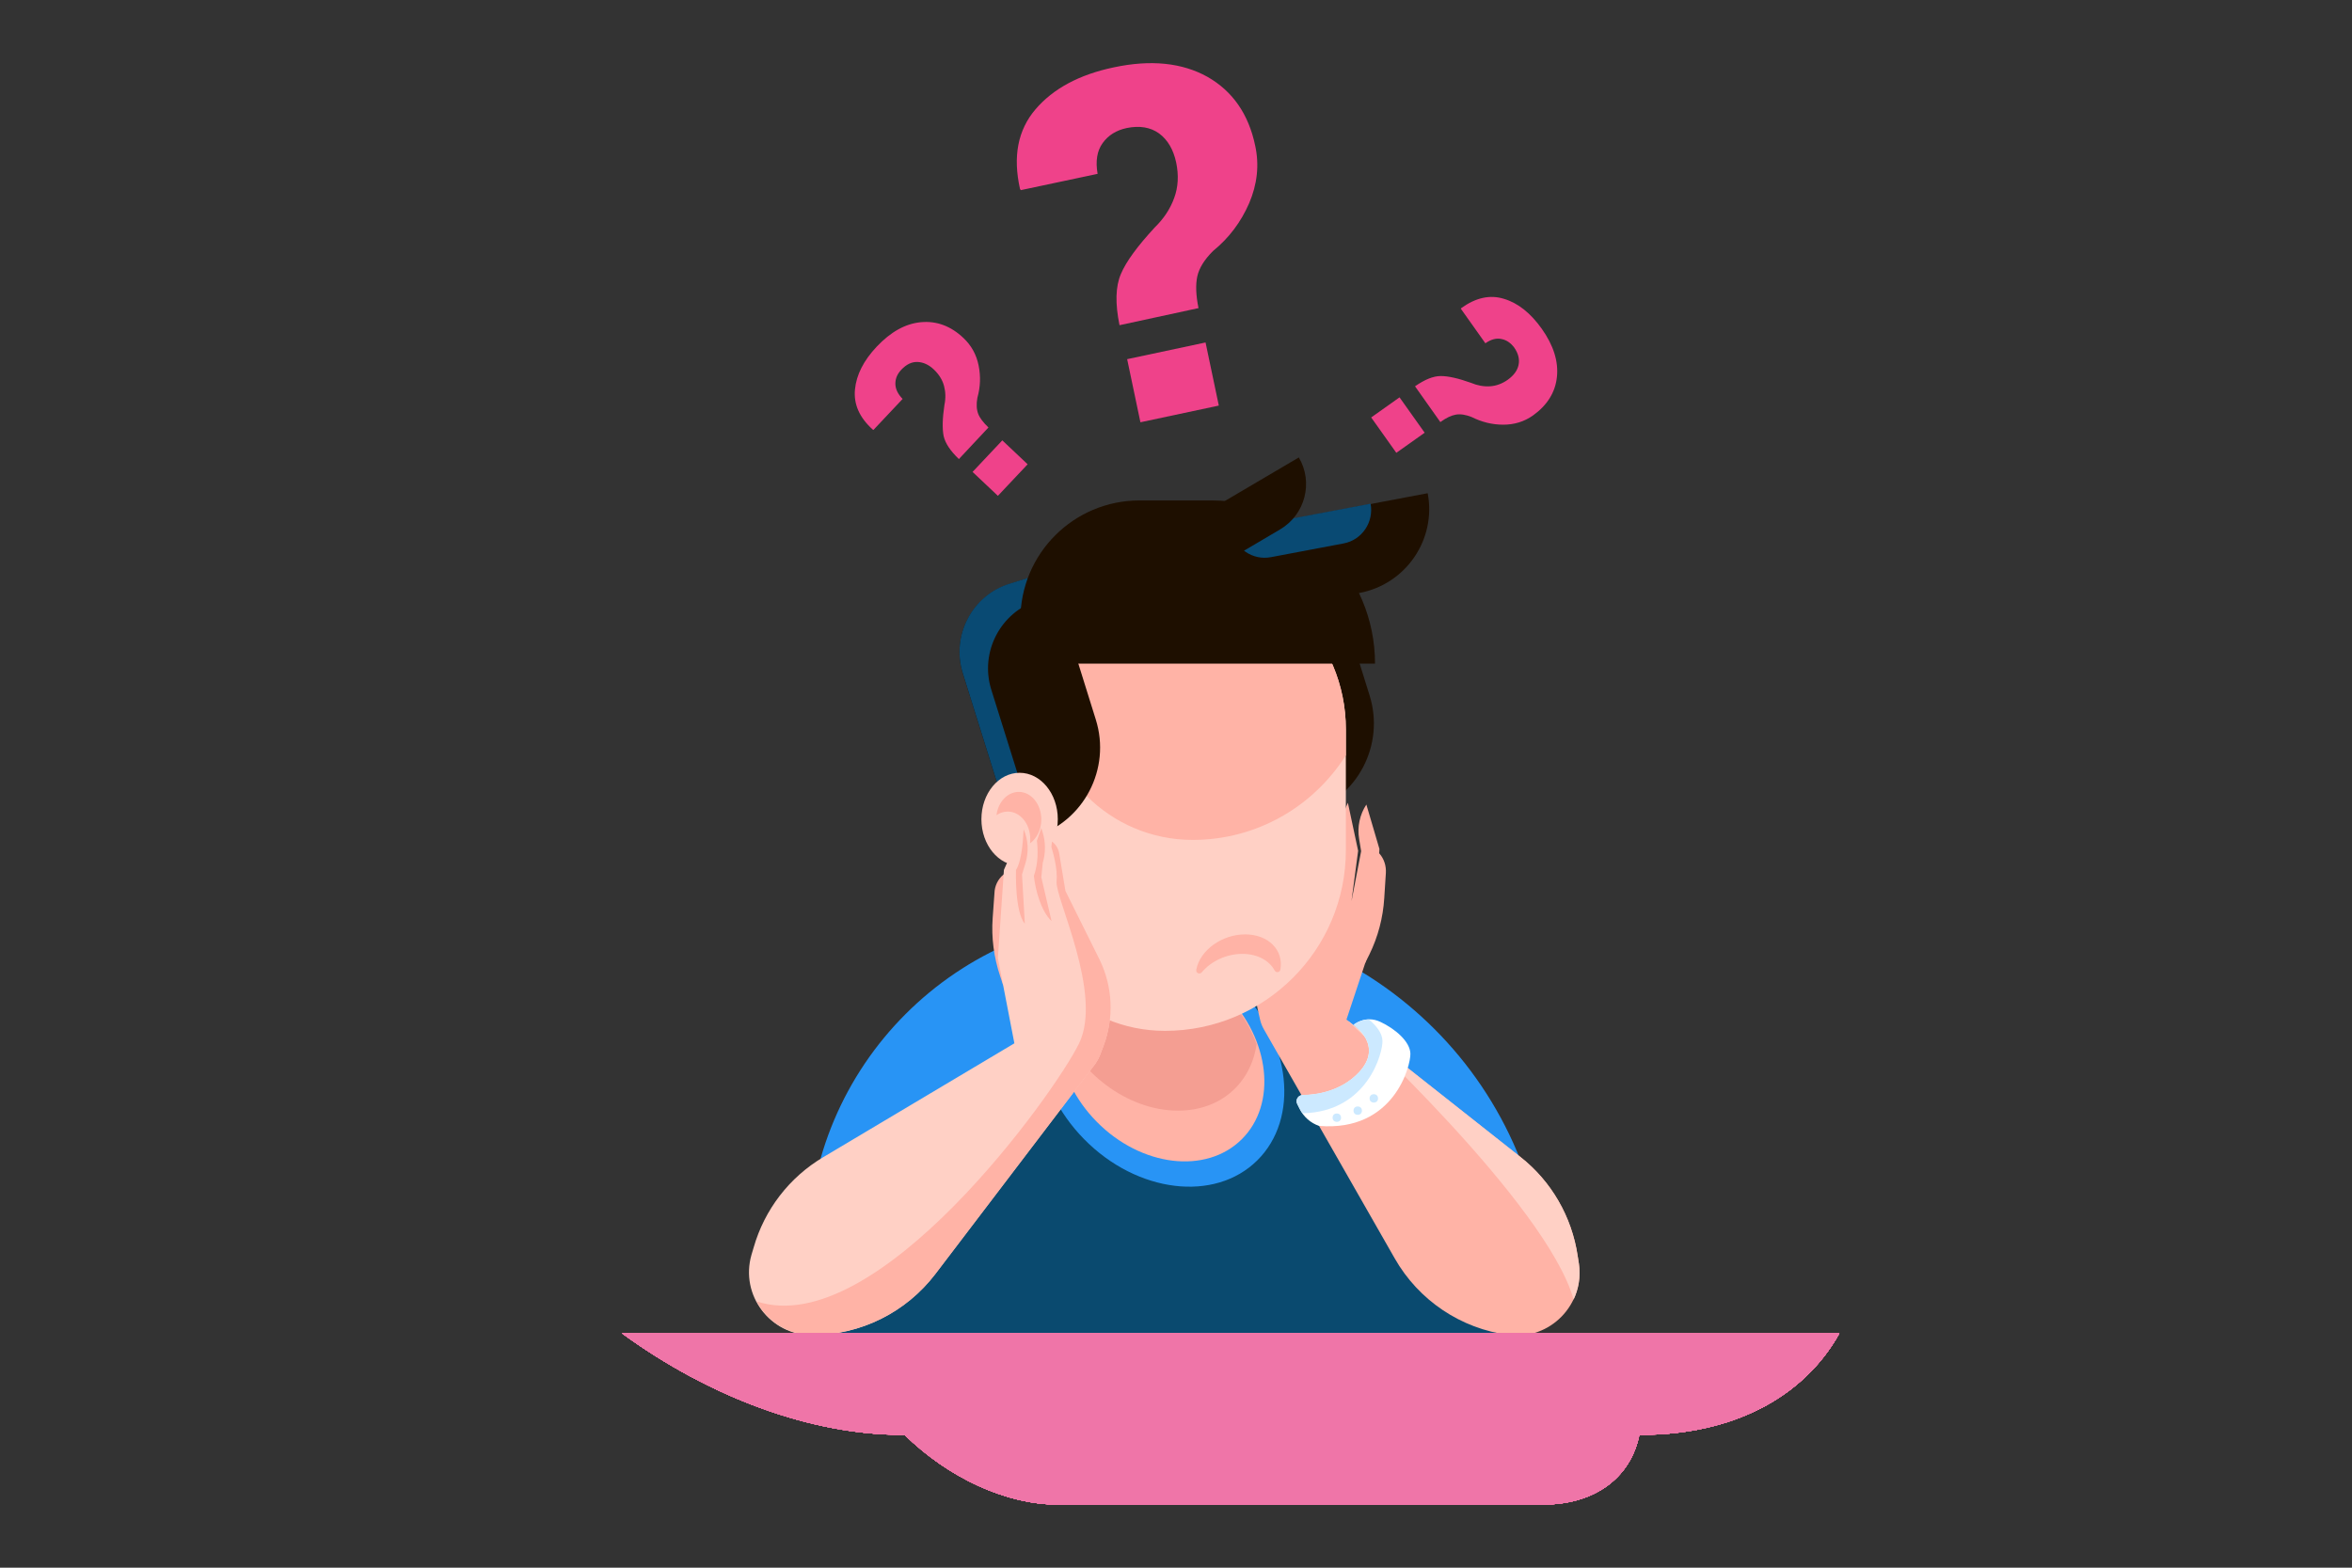 <?xml version="1.0" encoding="utf-8"?>
<!-- Generator: Adobe Illustrator 22.1.0, SVG Export Plug-In . SVG Version: 6.00 Build 0)  -->
<svg version="1.1" id="Layer_1" xmlns="http://www.w3.org/2000/svg" xmlns:xlink="http://www.w3.org/1999/xlink" x="0px" y="0px"
	 viewBox="0 0 1170 780" style="enable-background:new 0 0 1170 780;" xml:space="preserve">
<rect x="0" y="0" width="1170" height="780" fill="#333333" stroke="none"/>
<style type="text/css">
	.st0{fill:#2894F5;}
	.st1{fill:#0A4A6F;}
	.st2{fill:#FFB3A6;}
	.st3{fill:#F49E92;}
	.st4{fill:#FFD0C5;}
	.st5{fill:#1E0F00;}
	.st6{fill:#094A73;}
	.st7{fill:#EF428A;}
	.st8{fill:#FFFFFF;}
	.st9{fill:#CCE9FF;}
	.st10{fill:#EF75A8;}
	.st11{clip-path:url(#SVGID_3_);fill:#EF75A8;}
	.st12{clip-path:url(#SVGID_5_);fill:#EF75A8;}
	.st13{clip-path:url(#SVGID_7_);fill:#EF75A8;}
	.st14{clip-path:url(#SVGID_9_);fill:#EF75A8;}
	.st15{clip-path:url(#SVGID_11_);fill:#EF75A8;}
	.st16{clip-path:url(#SVGID_13_);fill:#EF75A8;}
	.st17{clip-path:url(#SVGID_15_);fill:#EF75A8;}
	.st18{clip-path:url(#SVGID_17_);fill:#EF75A8;}
	.st19{clip-path:url(#SVGID_19_);fill:#EF75A8;}
	.st20{clip-path:url(#SVGID_21_);fill:#EF75A8;}
	.st21{clip-path:url(#SVGID_23_);fill:#EF75A8;}
	.st22{clip-path:url(#SVGID_25_);fill:#EF75A8;}
</style>
<g id="Layer_2_1_">
</g>
<g id="Object">
	<path class="st0" d="M578.3,455.9h-10.4c-91.7,0-166,74.3-166,166v32.9c0,5.3,4.3,9.6,9.6,9.6h341c9.5,0,17.1-7.7,17.1-17.1l0,0
		C769.6,541.6,683.9,455.9,578.3,455.9z"/>
	<path class="st1" d="M411.5,664.3h341c4.9,0,9.4-2.1,12.5-5.5l-31.9-22.2c0-78.9-63.9-142.8-142.8-142.8h-4.2
		c-68.4,0-123.9,55.5-123.9,123.9l-57.8,43.4C406.1,663.1,408.7,664.3,411.5,664.3z"/>
	
		<ellipse transform="matrix(0.712 -0.703 0.703 0.712 -205.334 558.159)" class="st0" cx="577.3" cy="529.2" rx="53.8" ry="67.8"/>
	
		<ellipse transform="matrix(0.712 -0.703 0.703 0.712 -203.525 557.366)" class="st2" cx="577.3" cy="526.6" rx="45.1" ry="56.8"/>
	<path class="st3" d="M565.7,475.3c-21.3,0-36.3,13.7-39.1,33.1c9,25,34.2,44.2,59.4,44.2c21.3,0,36.3-13.7,39.1-33.1
		C616,494.5,590.9,475.3,565.7,475.3z"/>
	<g>
		<path class="st2" d="M686.2,424.7l-2.3-2.6l-3.9,29.5l-1.1,27.9l2.3-4.6c4.3-8.8,6.8-18.3,7.4-28.1l0.8-12.5
			C689.6,430.8,688.5,427.3,686.2,424.7z"/>
		<path class="st2" d="M660.1,410.6l-5.5,18.1l-21.4,31.9c-8.1,12.3-10.8,27.4-7.5,41.8l1.2,5.2c0.4,1.6,1,3.1,1.8,4.5l65.1,114
			c11.9,20.9,32.9,35,56.7,38.1l0,0c20.5,2.7,37.9-15.1,34.9-35.6l-0.6-3.8c-2.9-19.4-13.1-37-28.4-49.1l-86.6-68.4l13.6-41
			l2.8-43.9l-6.5-22.1l0,0c-3.3,5-4.6,11.1-3.6,17.1l1,6.1l-4.8,24.9l3.3-25.1l-5.1-23.9l-0.8,1.9c-2.2,4.8-2.9,10.1-2.1,15.3
			l-0.3,7.2l-8,21.5l5-21.1l0.2-18.7l0,0C662.3,406.4,660.8,408.3,660.1,410.6z"/>
		<path class="st4" d="M756.4,575.7l-86.6-68.4l0,0l0,0c0,0,99.6,91.6,113,139.3c2.5-5.4,3.6-11.5,2.6-18l-0.6-3.8
			C781.9,605.4,771.8,587.8,756.4,575.7z"/>
	</g>
	<path class="st5" d="M650.8,404.5l-9.3,2.9L615.1,323c-5.8-18.7,4.6-38.6,23.3-44.5l19.9-6.2l23,73.7
		C689,370.6,675.3,396.8,650.8,404.5z"/>
	<path class="st4" d="M579.5,512.9L579.5,512.9c-41.2,0-74.5-33.4-74.5-74.5v-85.8c0-39.3,31.8-71.1,71.1-71.1H588
		c45,0,81.5,36.5,81.5,81.5v60C669.5,472.6,629.2,512.9,579.5,512.9z"/>
	<path class="st2" d="M588,281.4h-11.9c-23.5,0-44.4,11.4-57.3,29v33c0,41.2,33.4,74.5,74.5,74.5l0,0c32.1,0,60.2-16.8,76.2-42.1
		v-13C669.5,317.9,633,281.4,588,281.4z"/>
	<path class="st5" d="M514.6,416.4l-9.3,2.9L478.9,335c-5.8-18.7,4.6-38.6,23.3-44.5l19.9-6.2l23,73.7
		C552.8,382.5,539.2,408.7,514.6,416.4z"/>
	<path class="st6" d="M493.1,343.1c-5.8-18.7,4.6-38.6,23.3-44.5l9.3-2.9l-3.6-11.5l-19.9,6.2c-18.7,5.8-29.1,25.8-23.3,44.5
		l26.4,84.3l9.3-2.9c0.4-0.1,0.9-0.3,1.3-0.4L493.1,343.1z"/>
	<path class="st5" d="M684,330.2H507.6v-22c0-32.7,26.5-59.2,59.2-59.2h36.1C647.7,249,684,285.4,684,330.2L684,330.2z"/>
	<path class="st5" d="M536.9,278.2l173.3-32.8l0,0c4.4,23-10.8,45.2-33.8,49.6l-89.9,17C563.5,316.3,541.3,301.2,536.9,278.2
		L536.9,278.2z"/>
	<path class="st6" d="M612.5,263.7l69.3-13.1l0,0c1.7,9.2-4.3,18.1-13.5,19.8l-36,6.8C623.1,279,614.3,272.9,612.5,263.7
		L612.5,263.7z"/>
	<path class="st5" d="M552.5,282.7l93.6-55.1l0,0c7.3,12.4,3.2,28.4-9.3,35.8L588.3,292C575.8,299.3,559.8,295.2,552.5,282.7
		L552.5,282.7z"/>
	<ellipse class="st4" cx="507.2" cy="407.6" rx="19" ry="23.1"/>
	<path class="st2" d="M506.8,394c-5.6,0-10.3,5-11.1,11.6c1.7-1.2,3.6-1.8,5.6-1.8c6.2,0,11.2,6.1,11.2,13.7c0,0.7,0,1.4-0.1,2.1
		c3.3-2.4,5.6-6.8,5.6-11.8C518,400.1,513,394,506.8,394z"/>
	<g>
		<path class="st2" d="M499.1,435.2l2.6-2.3v29.8l-2.6,27.8l-1.6-4.9c-3.1-9.3-4.4-19.1-3.7-28.8l0.9-12.5
			C494.8,440.8,496.4,437.5,499.1,435.2z"/>
		<path class="st4" d="M526.8,424.6l3.1,18.7l17.1,34.4c6.4,13.3,7.1,28.6,2,42.4l-1.9,5c-0.6,1.5-1.4,2.9-2.3,4.2l-79.6,104.6
			c-14.6,19.1-37.2,30.4-61.3,30.4l0,0c-20.8,0-35.8-19.9-30.1-39.9l1.1-3.7c5.4-18.9,17.8-35,34.7-45l95-56.6l-8.2-42.4l3-43.9
			l9.3-21.1l0,0c2.6,5.4,3.1,11.6,1.4,17.4l-1.8,5.9l1.5,25.3V435l8.2-23l0.6,1.9c1.6,5,1.6,10.4,0.1,15.5l-0.7,7.1l5.2,22.3
			l-2.2-21.6l2.2-18.6l0,0C525.1,420.2,526.4,422.3,526.8,424.6z"/>
		<path class="st2" d="M547.2,525.1l1.9-5c5.1-13.8,4.4-29.1-2-42.4L530,443.3l-3.1-18.7c-0.4-2.4-1.7-4.5-3.6-5.9l-0.3,2.7
			c0.9,3,3.2,10.9,2.6,17.3c-0.7,8.2,23.1,55.8,11.2,80.4c-11.9,24.6-100.5,148.2-160.4,128.4c5.2,9.8,15.4,16.7,27.7,16.7l0,0
			c24.1,0,46.7-11.2,61.3-30.4L545,529.2C545.8,528,546.6,526.6,547.2,525.1z"/>
	</g>
	<path class="st2" d="M515.8,418.3c0.5,4.2,0.8,11-1.5,17.5c0.7,6.7,3.5,17.5,8.8,22.5l0,0l-5.1-21.8l0.7-7.1
		c1.5-5,1.5-10.4-0.1-15.5L518,412L515.8,418.3z"/>
	<path class="st2" d="M505.4,432.9c0,0-0.7,20.7,4.4,26.7l-1.4-24.5l1.8-5.9c1.6-5.5,1.3-11.4-1-16.6
		C509,415.3,508.7,427.6,505.4,432.9z"/>
	<path class="st2" d="M619.4,464.9c-11.5,0-22.4,7.8-24.3,17.5c0,0.1,0,0.1,0,0.2c-0.3,1.5,1.7,2.4,2.7,1.2
		c4.6-5.5,12.2-9.2,20.2-9.2c7.5,0,13.4,3.3,16.1,8.3c0.7,1.2,2.5,1,2.8-0.4l0,0C638.7,472.7,630.9,464.9,619.4,464.9z"/>
	<g>
		<g>
			<path class="st7" d="M556.9,161.8c-2.2-10.8-2-19.3,0.7-25.5c2.6-6.2,8.3-13.9,16.8-23.1c4.5-4.4,7.7-9.2,9.7-14.7
				c2-5.4,2.3-11.3,1-17.6c-1.4-6.5-4.2-11.3-8.5-14.5c-4.3-3.1-9.7-4-16.1-2.7c-5.2,1.1-9.2,3.6-12,7.5s-3.6,9-2.5,15.3l-38.2,8.1
				l-0.4-0.6c-3.6-16.1-1.1-29.3,7.7-39.6s21.8-17.3,39-20.9c18.4-3.9,33.9-2.3,46.5,4.7c12.5,7.1,20.5,18.5,23.8,34.3
				c2.1,9.7,1,19.2-3,28.6c-4.1,9.4-10,17.3-18,23.8c-4.3,4.3-6.9,8.5-7.8,12.6c-0.9,4.1-0.7,9.4,0.6,15.8L556.9,161.8z
				 M606.3,201.8l-39,8.3l-6.6-31.4l39-8.3L606.3,201.8z"/>
		</g>
		<g>
			<path class="st7" d="M694.6,225.3l-12.5-17.6l14.1-10l12.5,17.6L694.6,225.3z M703.9,192.2c4.9-3.4,9.1-5.1,12.8-5.1
				s8.7,1.1,15.1,3.4c3.1,1.3,6.2,1.9,9.4,1.7c3.1-0.2,6.1-1.3,8.9-3.3c2.9-2.1,4.7-4.5,5.3-7.3s-0.1-5.7-2.1-8.6
				c-1.7-2.3-3.8-3.8-6.3-4.3c-2.5-0.6-5.3,0.1-8.1,2.1l-12.2-17.2l0.2-0.3c7.2-5.2,14.3-6.8,21.3-4.6c7,2.1,13.2,7.1,18.7,14.8
				c5.9,8.3,8.4,16.3,7.6,24c-0.8,7.7-4.8,14.1-11.9,19.2c-4.4,3.1-9.3,4.6-14.8,4.6s-10.7-1.3-15.7-3.8c-3-1.2-5.7-1.6-7.9-1.2
				c-2.3,0.4-4.8,1.6-7.7,3.7L703.9,192.2z"/>
		</g>
		<g>
			<path class="st7" d="M477,228.4c-4.3-4.1-6.8-7.9-7.6-11.5c-0.7-3.6-0.6-8.7,0.4-15.4c0.7-3.3,0.6-6.5-0.2-9.5
				c-0.8-3-2.5-5.7-5-8.1c-2.6-2.5-5.4-3.7-8.2-3.8c-2.9-0.1-5.5,1.2-8,3.8c-2,2.1-3,4.4-3,7s1.2,5.1,3.6,7.6l-14.5,15.4l-0.4-0.2
				c-6.6-6-9.5-12.6-8.8-19.9c0.7-7.3,4.3-14.4,10.8-21.3c7-7.4,14.3-11.5,22.1-12.2c7.7-0.7,14.8,1.9,21.1,7.9
				c3.9,3.7,6.4,8.2,7.5,13.6c1.1,5.4,0.9,10.8-0.6,16.1c-0.6,3.2-0.4,5.9,0.4,8s2.6,4.4,5.1,6.8L477,228.4z M511.2,231l-14.8,15.7
				l-12.6-11.9l14.8-15.7L511.2,231z"/>
		</g>
	</g>
	<path class="st8" d="M673.3,509.9c0,0,5.8-5,13.3-1.5s14.8,9.8,15,15.8s-8.1,39-45.4,36l0,0c-4.2-1.4-7.7-4.5-9.7-8.5l-1.2-2.4
		c-1-2,0.4-4.4,2.7-4.4c6.7-0.1,18.9-1.8,27.8-11.1C688.8,520.1,673.3,509.9,673.3,509.9z"/>
	<path class="st9" d="M680.9,507.2c-4.5,0.1-7.6,2.7-7.6,2.7s15.5,10.3,2.5,23.8c-9,9.4-21.1,11-27.8,11.1c-2.2,0-3.7,2.4-2.7,4.4
		l1.2,2.4c0.4,0.8,0.9,1.6,1.4,2.3c32.6-0.6,40.1-30.5,39.8-36.1C687.6,514.1,684.7,510.3,680.9,507.2z"/>
	<circle class="st9" cx="683.4" cy="546.5" r="2.1"/>
	<circle class="st9" cx="665" cy="556.1" r="2.1"/>
	<circle class="st9" cx="675.4" cy="552.6" r="2.1"/>
	<g id="Desk">
		<g>
			<g>
				<path id="SVGID_1_" class="st10" d="M915,663.4H309.4l0,0c44.2,32.2,94.5,50.5,139.3,50.5h1.3l0,0c22,21.6,50.8,34.7,76.1,34.7
					h241.6c25.3,0,43.4-13.1,47.8-34.7l0,0h1.3C861.6,713.8,897,695.6,915,663.4L915,663.4z"/>
			</g>
			<g>
				<defs>
					<path id="SVGID_2_" d="M915,663.4H309.4l0,0c44.2,32.2,94.5,50.5,139.3,50.5h1.3l0,0c22,21.6,50.8,34.7,76.1,34.7h241.6
						c25.3,0,43.4-13.1,47.8-34.7l0,0h1.3C861.6,713.8,897,695.6,915,663.4L915,663.4z"/>
				</defs>
				<use xlink:href="#SVGID_2_"  style="overflow:visible;fill:#EF75A8;"/>
				<clipPath id="SVGID_3_">
					<use xlink:href="#SVGID_2_"  style="overflow:visible;"/>
				</clipPath>
				<path class="st11" d="M915,663.4H309.4l0,0c44.2,32.2,94.5,50.5,139.3,50.5h1.3l0,0c22,21.6,50.8,34.7,76.1,34.7h241.6
					c25.3,0,43.4-13.1,47.8-34.7l0,0h1.3C861.6,713.8,897,695.6,915,663.4L915,663.4z"/>
			</g>
			<g>
				<defs>
					<path id="SVGID_4_" d="M915,663.4H309.4l0,0c44.2,32.2,94.5,50.5,139.3,50.5h1.3l0,0c22,21.6,50.8,34.7,76.1,34.7h241.6
						c25.3,0,43.4-13.1,47.8-34.7l0,0h1.3C861.6,713.8,897,695.6,915,663.4L915,663.4z"/>
				</defs>
				<use xlink:href="#SVGID_4_"  style="overflow:visible;fill:#EF75A8;"/>
				<clipPath id="SVGID_5_">
					<use xlink:href="#SVGID_4_"  style="overflow:visible;"/>
				</clipPath>
				<line class="st12" x1="324.6" y1="694.5" x2="905.5" y2="694.5"/>
			</g>
			<g>
				<defs>
					<path id="SVGID_6_" d="M915,663.4H309.4l0,0c44.2,32.2,94.5,50.5,139.3,50.5h1.3l0,0c22,21.6,50.8,34.7,76.1,34.7h241.6
						c25.3,0,43.4-13.1,47.8-34.7l0,0h1.3C861.6,713.8,897,695.6,915,663.4L915,663.4z"/>
				</defs>
				<use xlink:href="#SVGID_6_"  style="overflow:visible;fill:#EF75A8;"/>
				<clipPath id="SVGID_7_">
					<use xlink:href="#SVGID_6_"  style="overflow:visible;"/>
				</clipPath>
				<line class="st13" x1="370.8" y1="706" x2="477.2" y2="706"/>
			</g>
			<g>
				<defs>
					<path id="SVGID_8_" d="M915,663.4H309.4l0,0c44.2,32.2,94.5,50.5,139.3,50.5h1.3l0,0c22,21.6,50.8,34.7,76.1,34.7h241.6
						c25.3,0,43.4-13.1,47.8-34.7l0,0h1.3C861.6,713.8,897,695.6,915,663.4L915,663.4z"/>
				</defs>
				<use xlink:href="#SVGID_8_"  style="overflow:visible;fill:#EF75A8;"/>
				<clipPath id="SVGID_9_">
					<use xlink:href="#SVGID_8_"  style="overflow:visible;"/>
				</clipPath>
				<line class="st14" x1="497" y1="706" x2="573.2" y2="706"/>
			</g>
			<g>
				<defs>
					<path id="SVGID_10_" d="M915,663.4H309.4l0,0c44.2,32.2,94.5,50.5,139.3,50.5h1.3l0,0c22,21.6,50.8,34.7,76.1,34.7h241.6
						c25.3,0,43.4-13.1,47.8-34.7l0,0h1.3C861.6,713.8,897,695.6,915,663.4L915,663.4z"/>
				</defs>
				<use xlink:href="#SVGID_10_"  style="overflow:visible;fill:#EF75A8;"/>
				<clipPath id="SVGID_11_">
					<use xlink:href="#SVGID_10_"  style="overflow:visible;"/>
				</clipPath>
				<line class="st15" x1="315" y1="678.2" x2="497" y2="678.2"/>
			</g>
			<g>
				<defs>
					<path id="SVGID_12_" d="M915,663.4H309.4l0,0c44.2,32.2,94.5,50.5,139.3,50.5h1.3l0,0c22,21.6,50.8,34.7,76.1,34.7h241.6
						c25.3,0,43.4-13.1,47.8-34.7l0,0h1.3C861.6,713.8,897,695.6,915,663.4L915,663.4z"/>
				</defs>
				<use xlink:href="#SVGID_12_"  style="overflow:visible;fill:#EF75A8;"/>
				<clipPath id="SVGID_13_">
					<use xlink:href="#SVGID_12_"  style="overflow:visible;"/>
				</clipPath>
				<line class="st16" x1="506" y1="725.1" x2="754.1" y2="725.1"/>
			</g>
			<g>
				<defs>
					<path id="SVGID_14_" d="M915,663.4H309.4l0,0c44.2,32.2,94.5,50.5,139.3,50.5h1.3l0,0c22,21.6,50.8,34.7,76.1,34.7h241.6
						c25.3,0,43.4-13.1,47.8-34.7l0,0h1.3C861.6,713.8,897,695.6,915,663.4L915,663.4z"/>
				</defs>
				<use xlink:href="#SVGID_14_"  style="overflow:visible;fill:#EF75A8;"/>
				<clipPath id="SVGID_15_">
					<use xlink:href="#SVGID_14_"  style="overflow:visible;"/>
				</clipPath>
				<line class="st17" x1="664.6" y1="738.3" x2="769.9" y2="738.3"/>
			</g>
			<g>
				<defs>
					<path id="SVGID_16_" d="M915,663.4H309.4l0,0c44.2,32.2,94.5,50.5,139.3,50.5h1.3l0,0c22,21.6,50.8,34.7,76.1,34.7h241.6
						c25.3,0,43.4-13.1,47.8-34.7l0,0h1.3C861.6,713.8,897,695.6,915,663.4L915,663.4z"/>
				</defs>
				<use xlink:href="#SVGID_16_"  style="overflow:visible;fill:#EF75A8;"/>
				<clipPath id="SVGID_17_">
					<use xlink:href="#SVGID_16_"  style="overflow:visible;"/>
				</clipPath>
				<line class="st18" x1="789.6" y1="674.6" x2="924.1" y2="674.6"/>
			</g>
			<g>
				<defs>
					<path id="SVGID_18_" d="M915,663.4H309.4l0,0c44.2,32.2,94.5,50.5,139.3,50.5h1.3l0,0c22,21.6,50.8,34.7,76.1,34.7h241.6
						c25.3,0,43.4-13.1,47.8-34.7l0,0h1.3C861.6,713.8,897,695.6,915,663.4L915,663.4z"/>
				</defs>
				<use xlink:href="#SVGID_18_"  style="overflow:visible;fill:#EF75A8;"/>
				<clipPath id="SVGID_19_">
					<use xlink:href="#SVGID_18_"  style="overflow:visible;"/>
				</clipPath>
				<line class="st19" x1="754.1" y1="674.6" x2="774.8" y2="674.6"/>
			</g>
			<g>
				<defs>
					<path id="SVGID_20_" d="M915,663.4H309.4l0,0c44.2,32.2,94.5,50.5,139.3,50.5h1.3l0,0c22,21.6,50.8,34.7,76.1,34.7h241.6
						c25.3,0,43.4-13.1,47.8-34.7l0,0h1.3C861.6,713.8,897,695.6,915,663.4L915,663.4z"/>
				</defs>
				<use xlink:href="#SVGID_20_"  style="overflow:visible;fill:#EF75A8;"/>
				<clipPath id="SVGID_21_">
					<use xlink:href="#SVGID_20_"  style="overflow:visible;"/>
				</clipPath>
				<line class="st20" x1="821.4" y1="684.3" x2="919.3" y2="684.3"/>
			</g>
			<g>
				<defs>
					<path id="SVGID_22_" d="M915,663.4H309.4l0,0c44.2,32.2,94.5,50.5,139.3,50.5h1.3l0,0c22,21.6,50.8,34.7,76.1,34.7h241.6
						c25.3,0,43.4-13.1,47.8-34.7l0,0h1.3C861.6,713.8,897,695.6,915,663.4L915,663.4z"/>
				</defs>
				<use xlink:href="#SVGID_22_"  style="overflow:visible;fill:#EF75A8;"/>
				<clipPath id="SVGID_23_">
					<use xlink:href="#SVGID_22_"  style="overflow:visible;"/>
				</clipPath>
				<line class="st21" x1="515" y1="678.2" x2="538.1" y2="678.2"/>
			</g>
			<g>
				<defs>
					<path id="SVGID_24_" d="M915,663.4H309.4l0,0c44.2,32.2,94.5,50.5,139.3,50.5h1.3l0,0c22,21.6,50.8,34.7,76.1,34.7h241.6
						c25.3,0,43.4-13.1,47.8-34.7l0,0h1.3C861.6,713.8,897,695.6,915,663.4L915,663.4z"/>
				</defs>
				<use xlink:href="#SVGID_24_"  style="overflow:visible;fill:#EF75A8;"/>
				<clipPath id="SVGID_25_">
					<use xlink:href="#SVGID_24_"  style="overflow:visible;"/>
				</clipPath>
				<line class="st22" x1="477.2" y1="738.3" x2="584.7" y2="738.3"/>
			</g>
		</g>
		<line class="st10" x1="281" y1="663.8" x2="974" y2="663.8"/>
	</g>
</g>
</svg>
